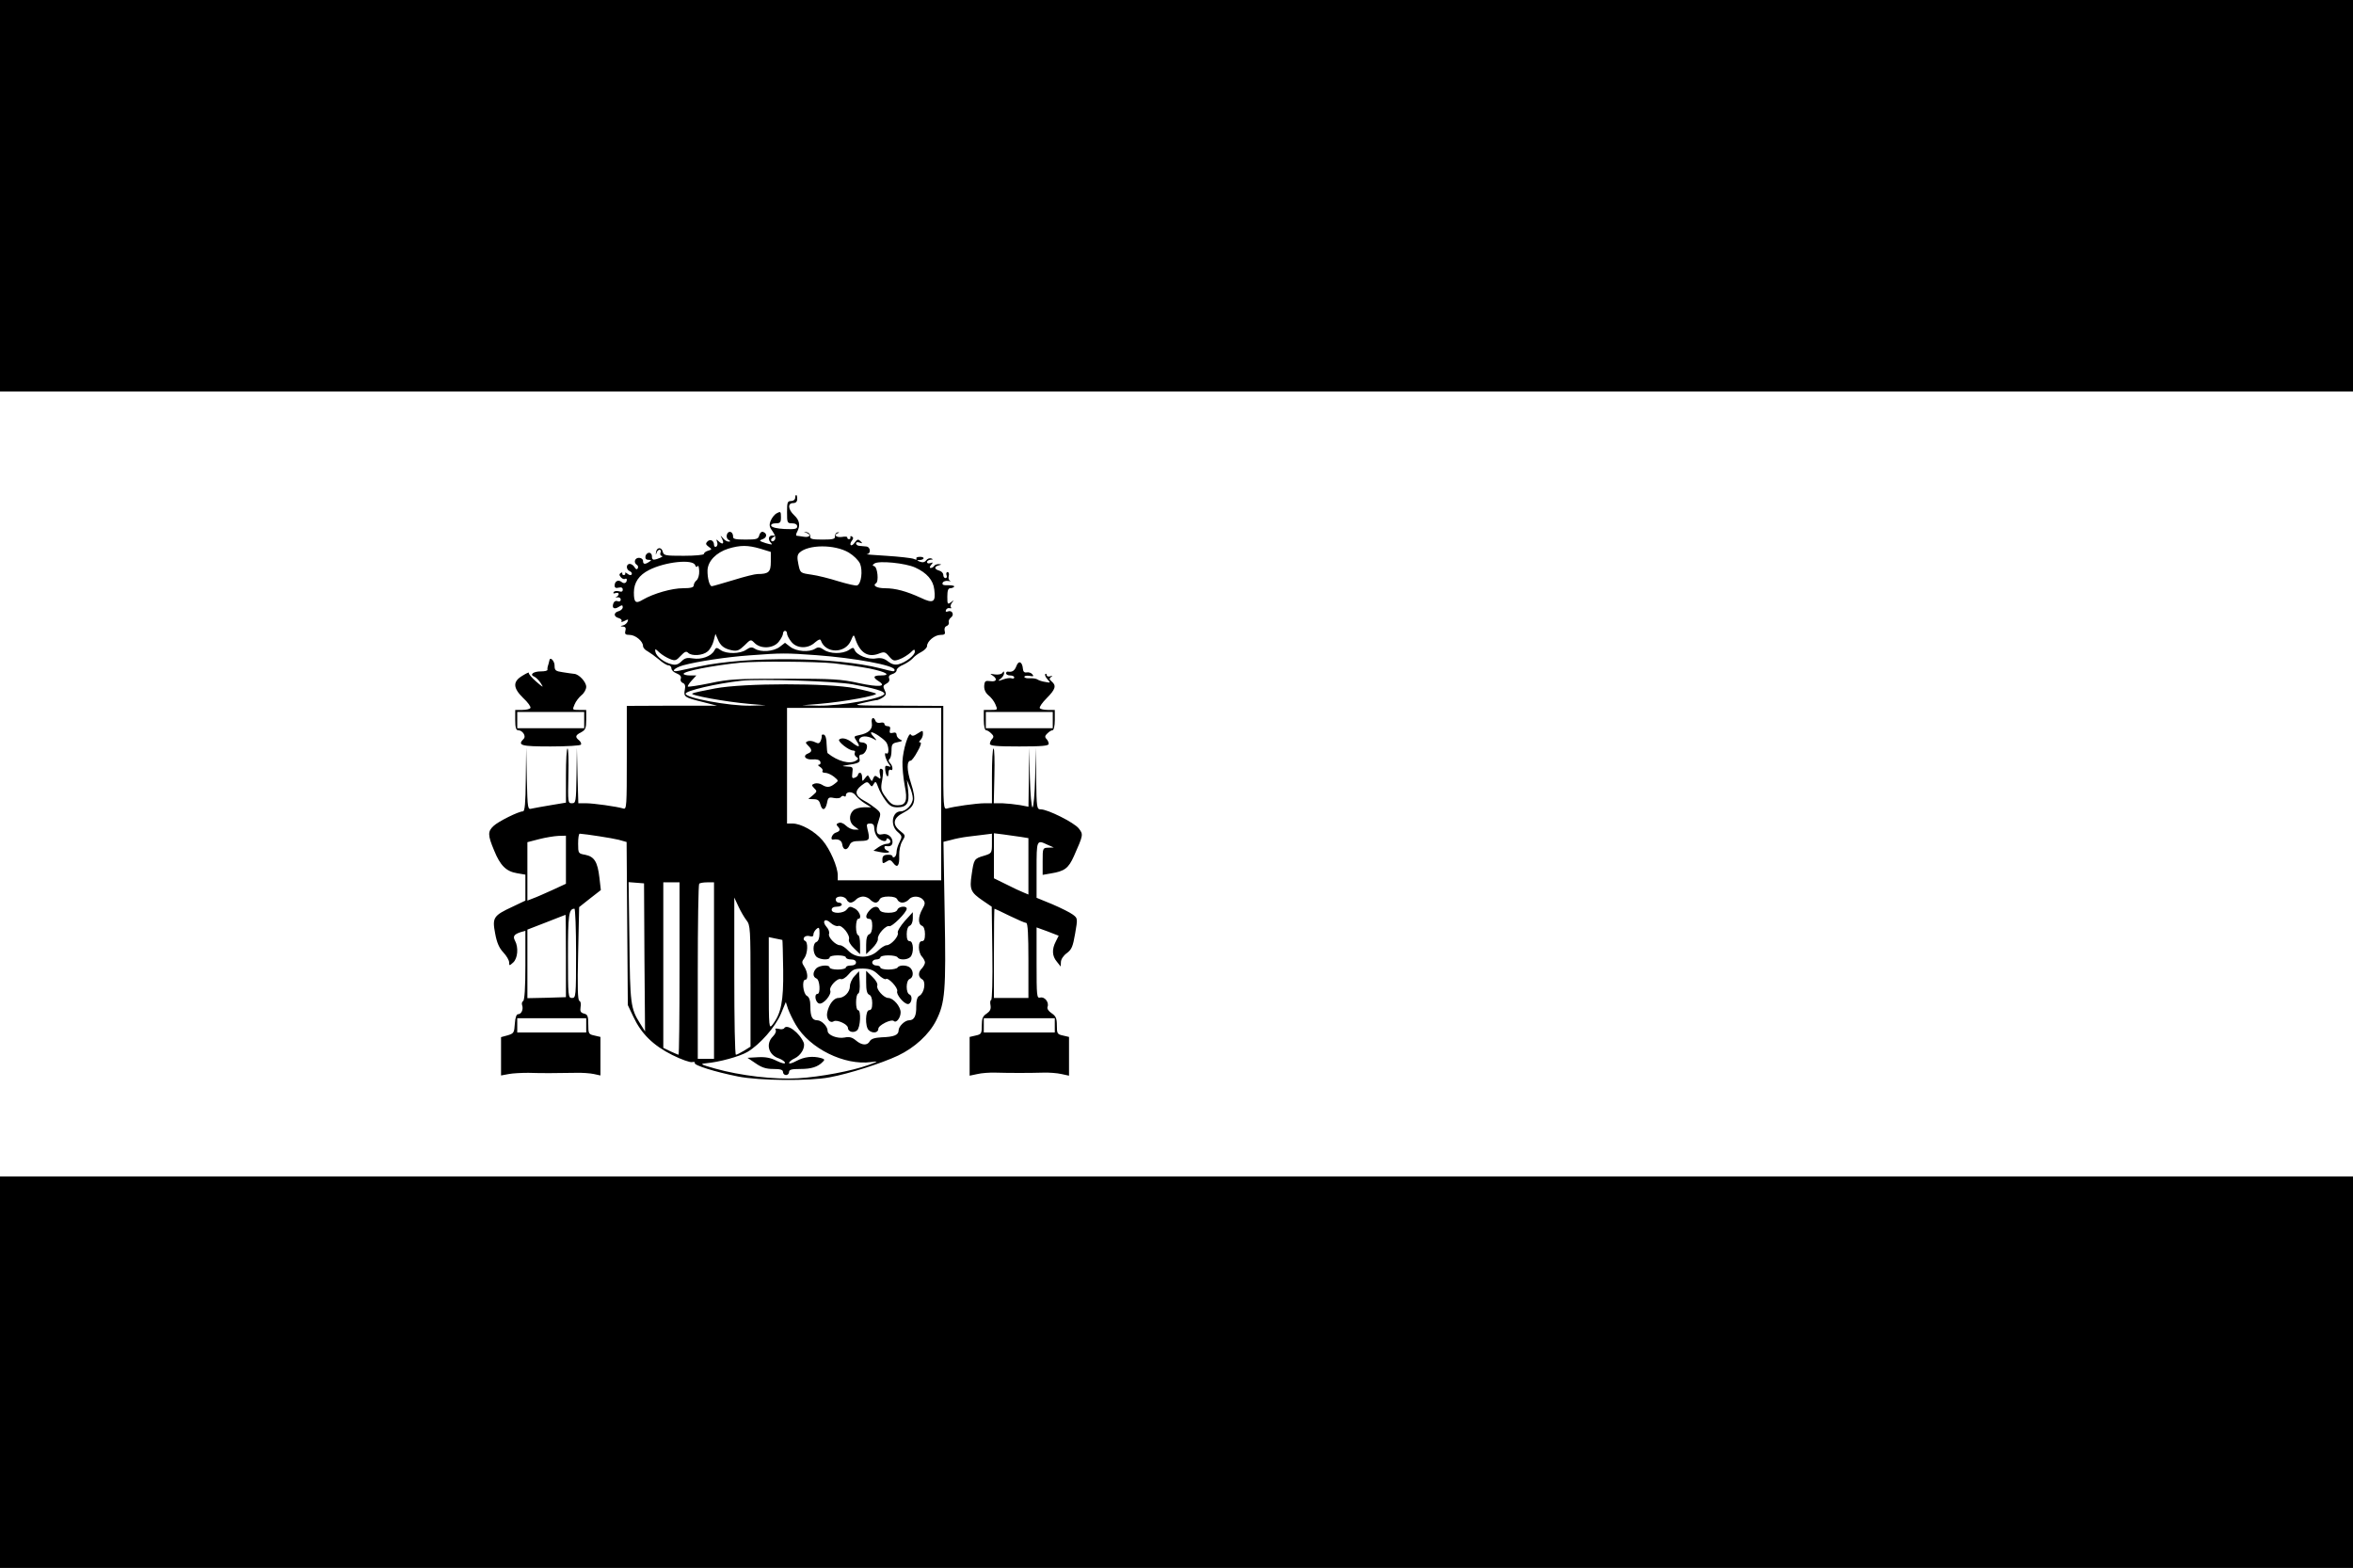 <?xml version="1.0" standalone="no"?>
<!DOCTYPE svg PUBLIC "-//W3C//DTD SVG 20010904//EN"
 "http://www.w3.org/TR/2001/REC-SVG-20010904/DTD/svg10.dtd">
<svg version="1.0" xmlns="http://www.w3.org/2000/svg"
 width="1160pt" height="773pt" viewBox="0 0 1160 773"
 preserveAspectRatio="xMidYMid meet">
<g transform="translate(0,773) scale(0.1,-0.1)"
fill="#000000" stroke="none">
<path d="M0 6765 l0 -965 5800 0 5800 0 0 965 0 965 -5800 0 -5800 0 0 -965z"/>
<path d="M3920 5275 c0 -8 -9 -15 -20 -15 -18 0 -20 -7 -20 -55 0 -52 1 -55
25 -55 16 0 25 -6 25 -15 0 -13 -11 -15 -62 -13 -38 2 -63 8 -66 16 -2 7 6 12
22 12 22 0 26 4 26 30 0 28 -2 30 -20 20 -12 -6 -25 -23 -31 -38 -8 -21 -6
-31 10 -52 12 -17 16 -32 11 -41 -5 -7 -12 -10 -17 -6 -4 5 -1 12 7 17 13 8
12 10 -2 10 -20 0 -24 -20 -6 -38 8 -8 2 -8 -26 0 -34 11 -36 13 -16 20 22 8
23 29 1 36 -7 2 -15 -5 -18 -17 -5 -19 -13 -21 -68 -21 -52 0 -63 3 -61 16 0
9 -5 19 -11 21 -19 7 -29 -27 -12 -38 12 -7 12 -9 0 -9 -8 0 -20 8 -28 18 -13
15 -13 15 -3 -5 12 -25 2 -30 -19 -10 -10 10 -11 9 -6 -4 4 -10 2 -20 -4 -24
-6 -3 -11 1 -11 9 0 21 -19 31 -33 16 -9 -9 -8 -15 6 -25 18 -13 17 -14 -2
-20 -12 -3 -21 -11 -21 -16 0 -5 -44 -9 -99 -9 -92 0 -99 1 -104 21 -6 24 -31
21 -33 -5 -2 -12 -1 -13 3 -1 2 8 9 15 15 15 5 0 8 -7 4 -15 -3 -8 0 -15 7
-16 14 0 -22 -17 -39 -18 -7 -1 -11 7 -10 17 0 9 -6 17 -14 17 -8 0 -16 -8
-18 -17 -2 -12 3 -18 15 -18 15 0 16 -2 3 -10 -21 -14 -30 -12 -30 5 0 8 -9
15 -20 15 -21 0 -28 -24 -10 -35 6 -4 7 -11 4 -17 -4 -7 -10 -5 -16 6 -5 9
-16 16 -23 16 -20 0 -19 -29 0 -36 8 -4 12 -10 9 -16 -3 -5 -12 -4 -20 3 -9 7
-14 8 -12 3 2 -5 -1 -9 -7 -9 -5 0 -9 4 -7 8 1 5 -2 6 -8 2 -8 -5 -8 -11 1
-21 6 -7 15 -11 20 -8 5 3 9 1 9 -4 0 -16 -13 -22 -26 -11 -16 13 -34 4 -34
-18 0 -10 6 -14 20 -10 13 3 20 0 20 -10 0 -10 -6 -12 -19 -8 -11 3 -22 1 -26
-4 -3 -7 0 -8 9 -5 9 3 16 1 16 -4 0 -6 -6 -12 -12 -15 -7 -2 -5 -3 5 -2 9 2
17 -3 17 -11 0 -8 -6 -11 -15 -8 -9 4 -18 -1 -21 -10 -9 -24 4 -32 26 -18 16
10 20 10 20 -2 0 -7 -9 -16 -20 -19 -26 -7 -26 -27 0 -34 11 -3 17 -10 14 -15
-4 -6 3 -5 15 1 17 9 20 9 15 -3 -3 -8 -13 -17 -22 -19 -16 -4 -16 -5 0 -6 11
-1 15 -7 11 -21 -4 -16 0 -20 21 -20 28 0 66 -31 66 -55 0 -8 10 -20 23 -26
12 -7 37 -25 55 -40 18 -16 39 -29 47 -29 8 0 15 -7 15 -15 0 -9 12 -20 26
-25 17 -7 24 -15 20 -26 -3 -8 1 -17 10 -21 11 -4 14 -14 10 -34 -7 -34 -1
-38 89 -60 l70 -18 -222 0 -223 -1 0 -256 c0 -239 -1 -255 -17 -250 -33 10
-148 26 -185 26 l-37 0 -4 138 -3 137 -2 -137 c-2 -132 -3 -138 -23 -138 -19
0 -20 4 -17 135 2 74 0 135 -4 135 -5 0 -8 -60 -8 -134 l0 -133 -72 -12 c-40
-7 -83 -14 -95 -17 -22 -6 -22 -6 -26 147 l-3 154 -2 -157 c-1 -119 -5 -158
-14 -158 -22 0 -122 -50 -145 -72 -29 -27 -29 -45 3 -121 30 -74 59 -103 113
-112 l41 -7 0 -64 0 -64 -63 -30 c-95 -44 -101 -54 -86 -132 8 -45 20 -72 40
-93 16 -17 29 -39 29 -50 0 -17 1 -17 20 0 22 20 27 74 9 107 -12 22 -5 32 29
43 l22 6 0 -170 c0 -110 -4 -172 -11 -176 -6 -4 -8 -13 -5 -21 7 -19 -3 -44
-20 -44 -8 0 -14 -16 -16 -47 -3 -44 -5 -48 -35 -57 l-33 -9 0 -95 0 -94 38 7
c20 4 64 6 97 6 62 -2 133 -2 233 0 31 1 72 -2 90 -6 l32 -7 0 95 0 95 -30 7
c-28 6 -30 9 -30 55 0 40 -3 49 -21 53 -17 5 -20 11 -17 32 3 15 1 28 -6 31
-8 3 -10 68 -6 233 l5 229 53 42 54 42 -7 61 c-9 78 -25 104 -70 113 -34 6
-35 7 -35 55 0 27 3 49 8 49 31 -2 161 -22 192 -30 l39 -11 3 -402 3 -402 27
-57 c39 -84 98 -142 192 -189 44 -22 89 -38 98 -35 10 2 16 0 13 -4 -7 -11 98
-44 213 -67 105 -21 354 -23 452 -4 97 18 256 69 337 107 82 39 153 104 188
173 44 88 49 145 42 527 l-6 354 37 9 c20 6 56 13 80 16 23 3 60 7 82 10 l40
5 0 -48 c0 -48 -1 -49 -40 -61 -48 -14 -49 -17 -60 -93 -11 -73 -5 -87 55
-128 l44 -30 3 -230 c2 -127 -1 -230 -6 -230 -4 0 -6 -12 -3 -26 3 -19 -2 -29
-19 -41 -19 -12 -24 -24 -24 -58 0 -40 -2 -44 -30 -50 l-30 -7 0 -95 0 -96 38
8 c20 5 61 8 90 7 67 -2 167 -2 235 0 28 1 69 -2 90 -7 l37 -8 0 96 0 95 -30
7 c-28 6 -30 10 -30 50 0 35 -5 46 -26 60 -15 10 -23 22 -20 31 9 22 -14 52
-36 46 -17 -4 -18 6 -18 171 l0 175 55 -20 54 -21 -14 -28 c-20 -38 -19 -72 5
-100 l19 -24 1 22 c0 13 12 32 29 44 24 18 30 32 41 96 13 75 13 76 -11 94
-13 10 -59 33 -101 51 l-78 32 0 138 c0 149 0 149 55 123 l30 -13 -27 -1 c-28
-1 -28 -2 -28 -67 l0 -67 40 7 c68 11 87 25 114 85 47 106 47 107 24 137 -23
29 -153 94 -187 94 -20 0 -21 6 -23 153 l-2 152 -3 -147 c-2 -84 -8 -148 -13
-148 -5 0 -11 64 -13 148 l-3 147 -2 -146 -2 -146 -42 8 c-24 4 -62 8 -86 9
l-43 0 3 135 c2 74 0 135 -4 135 -5 0 -8 -61 -8 -135 l0 -135 -37 0 c-38 0
-153 -16 -185 -26 -17 -5 -18 11 -18 250 l0 256 -227 1 c-216 1 -225 1 -168
14 33 8 65 14 71 14 5 1 18 7 28 14 15 11 16 17 7 35 -9 18 -8 23 9 32 12 6
17 16 13 26 -4 10 2 17 16 21 11 3 21 11 21 19 0 8 15 20 33 27 17 8 38 22 46
31 8 10 27 24 43 32 15 8 28 21 28 29 0 24 38 55 66 55 21 0 25 4 21 19 -3 12
1 22 10 25 8 3 13 12 10 19 -2 6 3 17 11 23 18 13 6 38 -15 30 -9 -4 -13 -1
-10 6 2 7 11 12 18 10 8 -2 11 0 7 4 -4 4 -2 14 5 23 11 14 10 14 -5 2 -17
-12 -18 -10 -18 28 0 29 4 41 14 41 8 0 17 4 20 8 2 4 -10 7 -29 7 -24 -1 -32
2 -28 12 3 7 15 11 27 9 11 -2 16 -1 10 1 -7 2 -10 13 -7 24 3 10 0 19 -6 19
-5 0 -8 -7 -5 -15 4 -8 1 -15 -5 -15 -6 0 -11 7 -11 16 0 9 -9 18 -20 21 -25
7 -26 20 -2 26 15 4 15 5 0 6 -9 0 -20 -3 -23 -9 -3 -5 -11 -10 -17 -10 -6 0
-6 6 2 15 11 13 10 14 -4 9 -9 -3 -16 -1 -16 5 0 6 8 11 18 12 12 0 13 2 3 6
-8 3 -19 -1 -25 -9 -7 -10 -18 -12 -31 -7 -16 6 -17 8 -3 8 26 1 29 16 3 16
-13 0 -21 -4 -17 -9 3 -6 -3 -6 -14 -1 -10 4 -71 11 -134 15 -63 4 -107 7 -97
8 22 2 19 36 -3 38 -8 1 -23 2 -32 3 -10 0 -18 6 -18 12 0 6 7 8 18 4 14 -5
15 -4 4 7 -11 11 -16 10 -28 -6 -7 -11 -17 -17 -20 -13 -4 4 -1 13 5 21 8 10
9 16 1 21 -6 4 -9 2 -8 -3 2 -6 -1 -10 -7 -10 -5 0 -9 4 -8 8 1 5 -11 6 -27 3
-29 -4 -43 11 -17 20 6 2 5 3 -3 3 -8 -1 -14 -9 -14 -19 2 -14 -8 -17 -61 -17
-53 0 -63 3 -61 17 0 10 -7 18 -19 20 -15 1 -16 1 -2 -3 28 -9 20 -25 -10 -20
-16 2 -32 5 -36 5 -4 1 -3 10 3 20 16 31 12 56 -15 81 -31 29 -33 60 -5 60 13
0 20 7 20 20 0 11 -2 20 -5 20 -3 0 -5 -7 -5 -15z m-172 -250 l52 -16 0 -48
c0 -51 -10 -61 -66 -61 -12 0 -65 -13 -119 -30 -54 -16 -101 -30 -106 -30 -11
0 -22 40 -21 79 2 45 43 87 102 106 60 18 96 18 158 0z m436 -19 c25 -15 48
-38 56 -55 14 -35 6 -99 -14 -107 -7 -3 -48 7 -92 20 -44 14 -104 29 -134 33
-55 8 -55 8 -64 51 -7 33 -6 46 5 57 43 41 173 42 243 1z m-757 -62 c4 -10 8
-12 12 -5 4 6 7 -5 8 -24 1 -19 -5 -39 -13 -46 -8 -6 -14 -18 -14 -25 0 -10
-15 -14 -53 -14 -55 0 -145 -26 -197 -56 -36 -22 -45 -15 -45 35 0 49 25 86
75 111 78 40 215 55 227 24z m1085 -12 c57 -26 89 -62 94 -109 8 -62 -5 -70
-67 -40 -70 32 -124 47 -176 47 -41 0 -63 13 -44 25 14 8 7 78 -8 83 -11 4
-11 6 0 14 22 15 153 2 201 -20z m-632 -326 c0 -7 9 -25 21 -40 27 -34 82 -36
117 -3 18 15 26 18 29 9 23 -65 120 -65 148 0 12 29 14 31 20 13 23 -72 62
-98 116 -78 28 11 33 10 52 -13 20 -23 25 -24 52 -14 17 6 40 21 53 32 18 18
22 19 22 5 0 -18 -45 -53 -81 -62 -17 -4 -33 0 -51 14 -19 15 -34 19 -60 15
-38 -7 -95 16 -105 42 -5 13 -8 13 -29 -1 -31 -20 -94 -19 -123 2 -19 13 -28
14 -42 5 -30 -19 -93 -14 -123 9 l-26 20 -26 -20 c-30 -23 -93 -28 -123 -9
-14 9 -23 8 -42 -5 -29 -21 -98 -22 -126 -2 -20 14 -23 14 -32 -3 -15 -28 -65
-45 -105 -38 -28 5 -40 2 -56 -14 -16 -16 -29 -20 -48 -15 -37 8 -76 38 -81
61 -3 17 -1 17 20 -3 13 -12 37 -26 52 -32 25 -10 31 -8 53 16 19 20 27 24 36
15 18 -18 73 -14 96 6 12 9 25 33 30 52 l9 35 11 -25 c13 -34 32 -48 70 -56
26 -5 36 -1 62 24 31 31 31 31 50 12 31 -31 93 -27 119 6 12 15 21 33 21 40 0
8 5 14 10 14 6 0 10 -6 10 -14z m145 -106 c189 -14 385 -50 385 -72 0 -11 -3
-10 -69 7 -219 56 -655 61 -896 9 -38 -8 -83 -18 -99 -21 -43 -9 -24 14 22 27
69 19 214 41 326 49 161 12 177 12 331 1z m85 -40 c52 -6 132 -17 178 -26 82
-17 109 -34 52 -34 -35 0 -38 -10 -9 -28 43 -27 3 -31 -96 -10 -89 20 -130 22
-365 22 -235 0 -277 -2 -369 -22 -58 -12 -107 -19 -110 -17 -2 3 6 16 19 30
l23 25 -31 0 c-18 0 -32 4 -32 8 0 13 143 41 280 55 78 8 371 6 460 -3z m95
-104 c106 -19 155 -34 155 -46 0 -22 -216 -61 -325 -59 l-80 2 85 7 c120 10
294 42 278 51 -7 4 -54 16 -103 26 -132 26 -548 26 -690 -1 -55 -10 -106 -21
-112 -25 -16 -8 164 -41 279 -51 l83 -7 -75 -2 c-105 -2 -320 38 -320 59 0 15
151 50 275 64 95 10 463 -2 550 -18z m435 -541 l0 -425 -255 0 -255 0 0 25 c0
41 -38 129 -75 172 -38 45 -106 83 -148 83 l-27 0 0 285 0 285 380 0 380 0 0
-425z m393 -211 l37 -6 0 -139 0 -139 -24 10 c-13 5 -52 23 -85 40 l-61 30 0
111 0 111 48 -6 c26 -4 64 -9 85 -12z m-2243 -113 l0 -118 -67 -31 c-38 -17
-80 -36 -95 -41 l-28 -11 0 144 0 144 58 15 c31 8 74 15 95 16 l37 1 0 -119z
m387 -481 l3 -365 -25 40 c-46 73 -49 96 -52 403 l-4 293 38 -3 38 -3 2 -365z
m173 -55 c0 -234 -2 -425 -5 -425 -2 0 -20 8 -40 17 l-35 17 0 408 0 408 40 0
40 0 0 -425z m170 -10 l0 -435 -40 0 -40 0 0 428 c0 236 3 432 7 435 3 4 21 7
40 7 l33 0 0 -435z m654 350 c3 -8 12 -15 19 -15 8 0 20 7 27 15 7 8 23 15 35
15 12 0 28 -7 35 -15 7 -8 19 -15 27 -15 7 0 16 7 19 15 4 10 20 15 44 15 24
0 40 -5 44 -15 3 -8 14 -15 24 -15 11 0 25 7 32 15 16 20 54 19 71 -1 11 -14
10 -21 -4 -46 -21 -37 -22 -74 -2 -82 9 -3 15 -19 15 -41 0 -24 -4 -35 -15
-35 -10 0 -15 -10 -15 -31 0 -17 7 -37 15 -45 8 -9 15 -22 15 -29 0 -7 -7 -20
-15 -29 -20 -19 -19 -43 1 -54 20 -11 11 -67 -13 -81 -11 -5 -16 -23 -16 -52
1 -47 -10 -69 -35 -69 -21 0 -52 -30 -52 -50 0 -23 -23 -32 -84 -34 -33 -2
-51 -7 -58 -19 -12 -23 -40 -21 -69 4 -18 15 -32 19 -55 14 -37 -7 -84 12 -84
33 0 22 -30 52 -51 52 -25 0 -34 18 -34 68 0 31 -6 47 -18 53 -18 11 -25 79
-7 79 15 0 12 38 -5 64 -13 20 -13 25 0 42 17 23 20 81 3 86 -6 2 -8 10 -4 16
4 7 16 10 27 7 13 -4 19 -2 19 8 0 8 7 20 15 27 13 11 15 7 15 -23 0 -22 -6
-37 -15 -41 -19 -7 -19 -53 -1 -72 17 -16 66 -19 66 -4 0 6 18 10 40 10 22 0
40 -4 40 -10 0 -5 11 -10 25 -10 16 0 25 -6 25 -15 0 -9 -9 -15 -25 -15 -14 0
-25 -4 -25 -10 0 -5 -18 -10 -40 -10 -22 0 -40 5 -40 10 0 15 -49 12 -66 -4
-18 -19 -18 -42 1 -50 17 -6 21 -76 5 -76 -17 0 -11 -40 7 -47 20 -8 64 43 56
64 -7 18 35 63 53 56 7 -3 25 8 38 24 20 24 31 28 70 28 36 -1 52 -7 76 -30
16 -16 33 -25 37 -22 11 11 62 -44 56 -60 -6 -15 33 -63 53 -63 18 0 25 40 8
47 -19 7 -19 69 1 77 18 7 20 37 3 54 -15 15 -54 16 -63 2 -3 -5 -24 -10 -46
-10 -21 0 -39 5 -39 10 0 6 -9 10 -20 10 -11 0 -20 7 -20 15 0 8 9 15 20 15
11 0 20 5 20 10 0 6 18 10 39 10 22 0 43 -4 46 -10 9 -14 48 -13 63 2 18 18
16 78 -3 78 -11 0 -15 11 -15 35 0 22 6 38 15 41 9 4 15 19 15 36 l0 31 -40
-44 c-21 -24 -37 -50 -34 -58 6 -17 -34 -61 -55 -61 -8 0 -28 -12 -43 -27 -41
-39 -108 -39 -145 -1 -15 16 -33 28 -42 28 -22 0 -60 40 -54 56 3 8 -2 23 -12
34 -25 28 -8 47 20 20 12 -11 29 -18 37 -15 19 7 61 -46 53 -67 -3 -8 8 -27
25 -43 l30 -29 0 47 c0 26 -4 47 -10 47 -5 0 -10 18 -10 40 0 22 5 40 10 40
21 0 9 37 -16 51 -23 12 -27 11 -39 -4 -16 -22 -75 -23 -75 -2 0 9 9 15 25 15
14 0 25 5 25 10 0 6 -7 10 -15 10 -8 0 -15 7 -15 15 0 9 9 15 24 15 13 0 26
-7 30 -15z m-494 -102 c19 -24 20 -40 20 -324 l0 -299 -32 -20 c-18 -11 -36
-20 -40 -20 -5 0 -8 174 -8 388 l0 387 20 -43 c11 -24 29 -55 40 -69z m-840
-163 c0 -213 -1 -220 -20 -220 -19 0 -20 7 -20 208 0 202 4 232 32 232 4 0 8
-99 8 -220z m2137 185 c39 -19 76 -35 82 -35 8 0 11 -59 11 -185 l0 -185 -85
0 -85 0 0 220 c0 121 1 220 3 220 2 0 35 -16 74 -35z m-2187 -198 l0 -203 -95
-3 -95 -2 0 169 0 169 93 36 c50 20 93 36 95 37 1 0 2 -91 2 -203z m1067 79
c1 -1 3 -68 4 -148 2 -154 -10 -214 -52 -269 -18 -23 -19 -19 -19 203 l0 228
33 -7 c17 -3 33 -7 34 -7z m66 -418 c68 -117 240 -202 372 -184 38 5 37 4 -15
-15 -82 -29 -234 -58 -346 -65 -115 -7 -285 13 -409 48 -71 20 -76 23 -45 26
67 6 165 33 205 56 62 37 138 124 165 188 l24 58 11 -34 c7 -19 24 -54 38 -78z
m-1033 -3 l0 -35 -170 0 -170 0 0 35 0 35 170 0 170 0 0 -35z m2310 0 l0 -35
-175 0 -175 0 0 35 0 35 175 0 175 0 0 -35z"/>
<path d="M4298 4165 c5 -30 -16 -50 -62 -59 -28 -6 -28 -6 -12 -31 20 -30 10
-32 -24 -5 -25 20 -51 25 -63 14 -9 -9 48 -54 68 -54 9 0 13 -5 9 -11 -3 -6 0
-15 7 -20 12 -8 12 -11 -1 -19 -30 -19 -89 -4 -140 37 -2 2 -4 22 -5 45 0 24
-5 43 -13 46 -7 2 -12 0 -11 -5 1 -4 -1 -16 -5 -25 -6 -14 -12 -15 -28 -7 -11
6 -26 8 -35 5 -13 -5 -13 -8 1 -22 20 -19 20 -30 1 -38 -30 -11 -16 -32 19
-30 23 2 36 -2 40 -11 3 -8 0 -15 -7 -15 -7 0 -4 -5 6 -11 9 -6 15 -14 12 -20
-4 -5 3 -9 13 -9 11 0 30 -9 43 -19 24 -20 24 -20 4 -35 -24 -19 -39 -20 -64
-4 -10 6 -26 8 -35 5 -16 -6 -16 -8 -2 -23 15 -14 14 -17 -6 -34 l-23 -19 26
-1 c20 0 28 -6 33 -25 9 -34 25 -31 33 6 5 28 9 30 34 25 16 -3 31 -1 34 4 4
6 11 8 16 5 5 -4 9 -2 9 3 0 21 33 22 48 1 8 -11 28 -29 46 -40 l31 -19 -37 0
c-20 0 -44 -7 -52 -16 -23 -22 -20 -60 6 -78 l22 -16 -22 0 c-12 0 -31 9 -42
20 -11 11 -26 17 -35 13 -12 -4 -13 -9 -6 -16 16 -16 13 -25 -9 -32 -18 -6
-30 -37 -12 -34 25 4 41 -4 44 -23 4 -30 23 -33 35 -7 7 18 18 23 54 23 47 1
49 5 35 61 -5 21 -3 25 14 25 14 0 20 -7 20 -23 0 -13 6 -32 14 -42 14 -20 46
-29 46 -14 0 6 5 7 10 4 16 -10 11 -25 -8 -25 -10 0 -29 -8 -42 -17 l-24 -17
34 -7 c34 -7 58 -1 33 8 -14 5 -18 24 -5 22 21 -4 32 3 32 20 0 25 -25 45 -51
38 -28 -7 -35 16 -18 65 13 39 12 41 -13 62 -14 11 -39 29 -57 38 -46 25 -50
47 -15 75 26 20 30 21 41 7 10 -14 12 -14 21 2 8 14 11 11 21 -16 6 -18 23
-48 37 -67 19 -26 32 -33 58 -33 47 0 60 20 53 83 l-6 52 14 -34 c8 -18 15
-44 15 -57 0 -29 -33 -64 -60 -64 -42 0 -53 -69 -15 -101 23 -20 23 -24 10
-50 -8 -15 -15 -37 -15 -48 0 -11 -4 -23 -10 -26 -5 -3 -10 -2 -10 3 0 6 -11
9 -25 8 -19 -1 -25 -7 -25 -24 0 -20 2 -21 20 -10 16 11 22 9 34 -7 20 -27 31
-13 29 37 -1 24 5 54 15 71 17 28 17 29 -11 51 -40 32 -34 64 18 90 57 30 64
59 36 145 -21 65 -22 111 -1 111 4 0 20 20 33 45 15 25 21 45 14 45 -8 0 -8 3
1 12 7 7 12 20 12 30 0 18 -1 18 -26 2 -19 -13 -28 -14 -33 -6 -11 18 -40 -75
-42 -133 -1 -27 4 -80 11 -117 15 -74 7 -98 -34 -98 -27 0 -37 8 -64 46 -19
27 -21 38 -13 78 4 25 6 48 3 51 -13 12 -19 3 -14 -22 5 -24 3 -26 -10 -15
-13 10 -17 9 -23 -5 -6 -17 -7 -17 -17 0 -9 18 -10 18 -24 0 -13 -17 -13 -17
-14 5 0 12 -4 22 -10 22 -5 0 -10 -4 -10 -9 0 -5 -7 -12 -16 -15 -13 -5 -15
-1 -12 24 4 28 2 30 -26 31 -27 2 -27 2 -6 6 65 10 72 14 67 33 -3 13 0 20 9
20 16 0 33 30 27 48 -3 6 -13 12 -24 12 -12 0 -16 5 -13 15 7 18 37 19 67 4
22 -12 22 -12 3 10 -11 11 -15 21 -10 21 13 0 56 -29 72 -48 15 -20 16 -66 1
-56 -14 8 -2 -34 15 -55 9 -12 8 -13 -6 -8 -13 4 -16 1 -14 -19 4 -32 16 -44
16 -15 0 12 4 19 10 16 14 -9 12 19 -2 33 -8 8 -9 15 -3 20 6 4 10 23 10 42 0
31 4 36 30 41 24 5 27 7 13 13 -10 5 -18 15 -18 23 0 10 -7 14 -19 10 -14 -3
-17 0 -14 14 4 13 0 19 -11 19 -9 0 -16 5 -16 11 0 6 -9 9 -19 6 -12 -3 -22 1
-25 9 -9 24 -23 15 -18 -11z"/>
<path d="M4287 3242 c-21 -23 -22 -42 -2 -42 11 0 15 -11 15 -35 0 -22 -6 -38
-15 -41 -10 -4 -15 -20 -15 -52 l0 -46 30 29 c17 16 29 37 28 46 -4 21 40 69
56 63 13 -5 86 68 86 86 0 16 -40 12 -46 -5 -4 -10 -20 -15 -44 -15 -24 0 -40
5 -44 15 -7 20 -29 19 -49 -3z"/>
<path d="M4213 2918 c-13 -13 -23 -36 -23 -50 0 -29 -28 -58 -57 -58 -23 0
-47 -32 -55 -72 -6 -30 13 -55 32 -43 16 10 70 -15 70 -32 0 -19 27 -28 45
-13 17 14 21 100 5 100 -13 0 -13 77 1 82 6 2 9 25 7 57 l-3 53 -22 -24z"/>
<path d="M4270 2888 c0 -40 4 -57 15 -62 9 -3 15 -19 15 -41 0 -24 -4 -35 -15
-35 -19 0 -21 -80 -3 -98 18 -18 48 -15 48 6 0 18 65 50 77 38 12 -11 33 17
33 43 0 29 -36 71 -61 71 -22 0 -61 44 -54 61 3 9 -7 27 -25 44 l-30 29 0 -56z"/>
<path d="M3866 2661 c-3 -5 -16 -7 -28 -3 -14 3 -19 1 -14 -6 4 -6 -2 -20 -14
-32 -36 -36 -22 -91 30 -108 16 -6 30 -16 30 -22 0 -6 -18 -1 -41 10 -29 15
-55 20 -92 18 l-52 -3 40 -27 c30 -21 52 -28 87 -28 36 0 48 -4 48 -15 0 -8 7
-15 15 -15 8 0 15 7 15 15 0 12 13 15 56 15 54 0 86 10 111 36 10 9 8 13 -10
18 -41 11 -82 6 -120 -14 -20 -11 -37 -16 -37 -11 0 6 12 16 27 23 32 15 54
54 45 78 -20 48 -82 95 -96 71z"/>
<path d="M2709 4476 c-3 -11 -6 -26 -9 -33 -1 -5 -2 -11 -1 -15 0 -5 -14 -8
-33 -8 -37 0 -57 -16 -32 -26 8 -3 23 -18 32 -32 15 -24 13 -23 -23 8 -22 19
-38 38 -36 43 2 4 -12 -2 -31 -14 -49 -29 -48 -60 4 -111 23 -21 38 -43 35
-48 -3 -6 -22 -10 -41 -10 l-34 0 0 -50 c0 -36 4 -50 14 -50 22 0 41 -29 28
-42 -33 -33 -14 -38 132 -38 80 0 147 4 150 9 3 5 -1 14 -9 21 -21 17 -19 25
10 40 21 11 25 20 25 62 l0 48 -35 0 c-34 0 -34 0 -22 28 6 15 22 35 34 45 13
10 23 29 23 41 0 24 -36 63 -60 64 -8 1 -33 4 -56 8 -35 5 -40 9 -40 32 1 21
-21 46 -25 28z m171 -296 l0 -40 -165 0 -165 0 0 40 0 40 165 0 165 0 0 -40z"/>
<path d="M5011 4447 c-9 -24 -21 -32 -43 -28 -5 0 -8 -3 -8 -9 0 -5 9 -10 20
-10 11 0 20 -4 20 -10 0 -5 -6 -7 -13 -4 -8 3 -27 0 -43 -6 -25 -9 -27 -8 -11
4 9 7 17 19 17 27 0 11 -2 11 -8 2 -5 -7 -20 -10 -37 -8 -24 4 -27 3 -12 -5
26 -17 20 -33 -11 -28 -24 3 -28 1 -30 -23 -1 -18 6 -34 20 -46 13 -10 29 -30
35 -45 12 -28 12 -28 -22 -28 l-35 0 0 -50 c0 -29 5 -50 11 -50 6 0 17 -7 26
-16 12 -11 13 -18 4 -27 -6 -6 -11 -17 -11 -24 0 -10 33 -13 145 -13 112 0
145 3 145 13 0 7 -5 18 -11 24 -9 9 -8 16 4 27 9 9 20 16 26 16 6 0 11 21 11
50 l0 50 -34 0 c-19 0 -37 4 -40 9 -3 5 12 27 34 49 43 43 49 62 25 82 -13 11
-13 15 -3 23 9 6 8 7 -4 3 -10 -3 -18 0 -18 6 0 6 -3 8 -7 5 -3 -4 1 -15 11
-26 16 -18 16 -18 -11 -13 -15 2 -32 8 -38 12 -5 4 -22 7 -37 6 -16 -1 -28 2
-28 7 0 5 11 7 25 5 20 -4 23 -2 14 8 -5 7 -18 11 -28 9 -11 -2 -17 4 -18 17
-3 36 -21 44 -32 15z m179 -267 l0 -40 -165 0 -165 0 0 40 0 40 165 0 165 0 0
-40z"/>
<path d="M0 965 l0 -965 5800 0 5800 0 0 965 0 965 -5800 0 -5800 0 0 -965z"/>
</g>
</svg>
